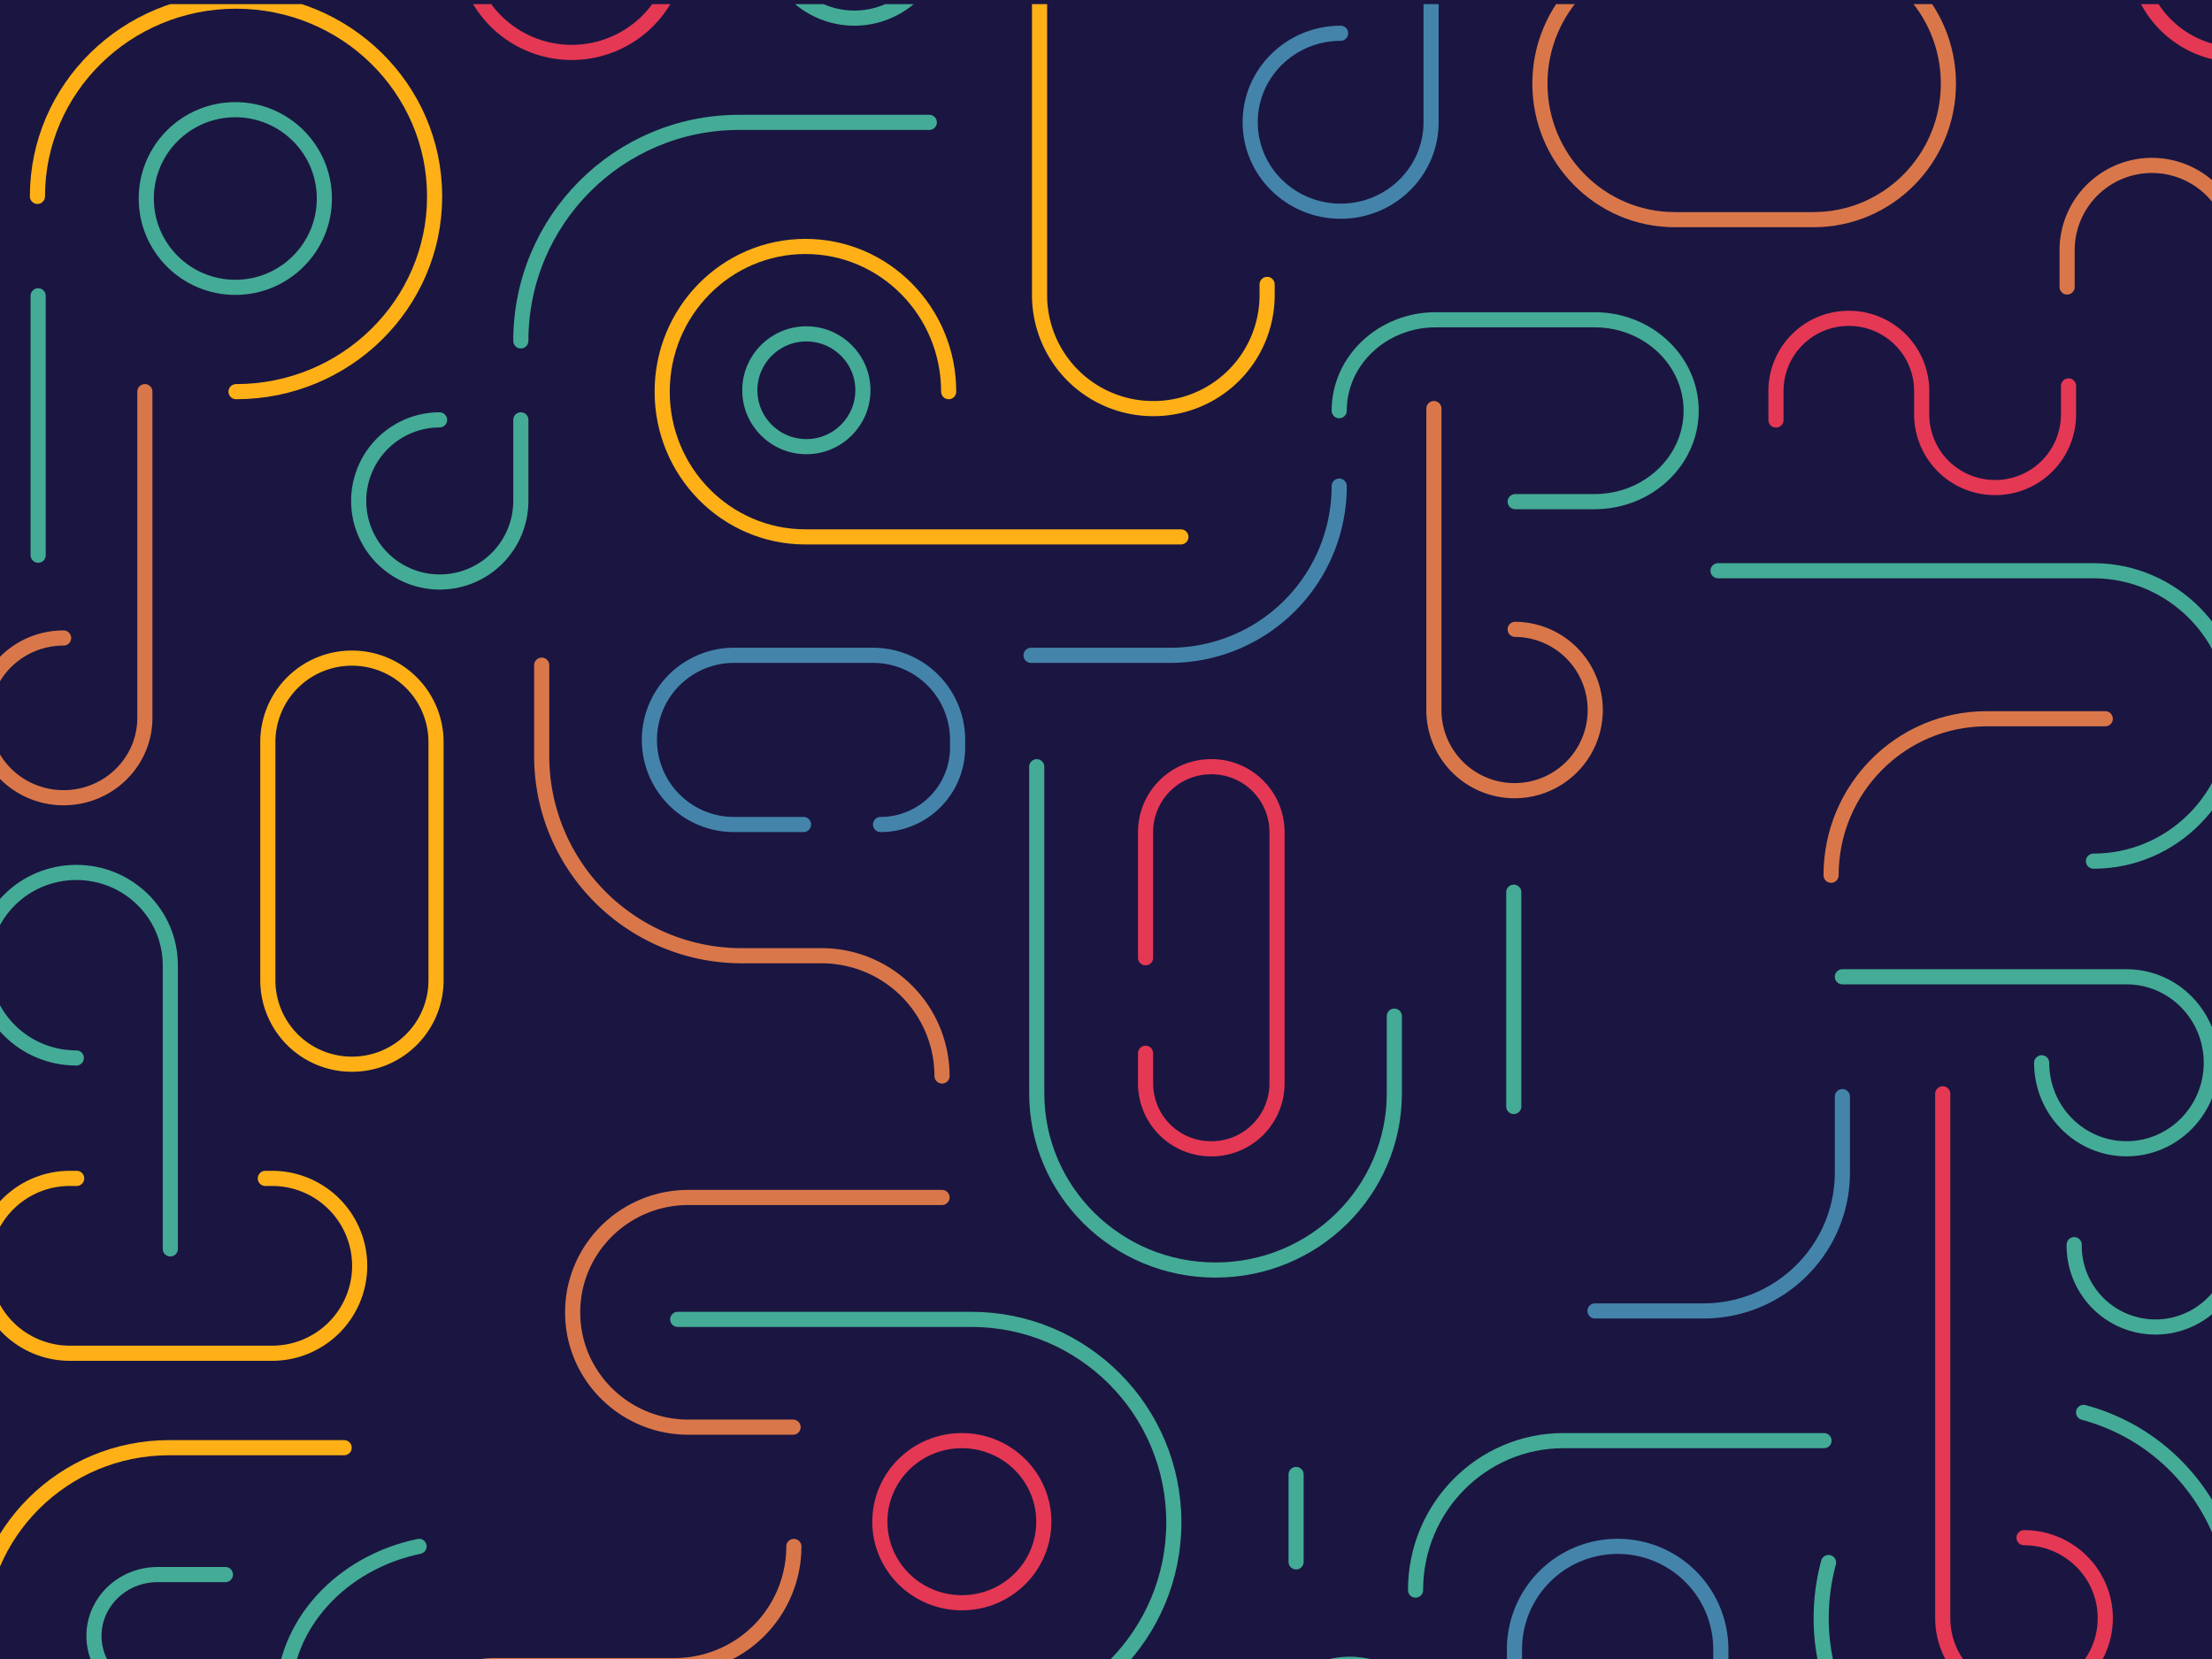 <svg xmlns="http://www.w3.org/2000/svg" width="1600" height="1200"><defs><clipPath id="a"><path transform="translate(5069 -6834)" fill="#060039" d="M0 0h1600v1197H0z"/></clipPath></defs><path d="M0 0h1600v1200H0Z" fill="#1a1641"/><g transform="translate(-5069 6837)" clip-path="url(#a)"><g transform="translate(5051.1 -6955.5)" fill="none" stroke-linecap="round" stroke-linejoin="round" stroke-miterlimit="10" stroke-width="10.95"><path d="M1635.79 1018.8a58.79 58.79 0 1 1-117.57 0" stroke="#44ab96"/><path d="M1635.79 158.07a73.94 73.94 0 0 1 0-147.87" stroke="#e53855"/><path d="M574.57 70.27a61.34 61.34 0 0 0 122.68 0V1.02" stroke="#44ab96"/><path d="M140.3 1439.97c-76.36 0-138.26-61.4-138.26-137.16s61.9-137.16 138.26-137.16h126.54" stroke="#ffb017"/><path d="M131.87 1346.15c-25.4 0-46-19.86-46-44.36s20.6-44.36 46-44.36h49.09M271.95 1.02H71.18C31.87 1.02 0 32.07 0 70.37" stroke="#44ab96"/><path d="M1143 3.06h257.38a91.01 91.01 0 0 1 91.25 90.76" stroke="#4484ab"/><path d="M1635.79 471.15V299.5a61.34 61.34 0 0 0-122.69 0v26.57" stroke="#da774a"/><ellipse cx="40.9" cy="40.79" rx="40.9" ry="40.79" transform="translate(560.26 360)" stroke="#44ab96"/><ellipse cx="59.3" cy="58.64" rx="59.3" ry="58.64" transform="translate(654.32 1160.55)" stroke="#e53855"/><ellipse cx="64.41" cy="64.25" rx="64.41" ry="64.25" transform="translate(123.7 197.84)" stroke="#44ab96"/><path d="M188.63 401.8c79.33 0 143.64-63.23 143.64-141.24s-64.3-141.24-143.64-141.24S44.98 182.55 44.98 260.56" stroke="#ffb017"/><path d="M1340.54 1248.72c-21.82 81.4 25.39 164.75 105.44 186.2s162.66-27.18 184.48-108.58-25.39-164.75-105.44-186.19M335.85 422.2a58.64 58.64 0 1 0 58.78 58.64V422.2" stroke="#44ab96"/><path d="M353.74 79.04a77.7 77.7 0 1 0 77.7-78.02h-77.7" stroke="#e53855"/><path d="M73.1 883.75c-37.55 0-67.99-30.04-67.99-67.1s30.44-67.09 67.99-67.09 67.99 30.04 67.99 67.1v205.2M1494.69 887.24c0 34.35 27.47 62.2 61.35 62.2s61.35-27.85 61.35-62.2-27.46-62.21-61.34-62.21h-205.5" stroke="#44ab96"/><path d="M987.6 142.56c-36.13 0-65.42 28.81-65.42 64.35s29.3 64.36 65.43 64.36 65.43-28.81 65.43-64.35V0" stroke="#4484ab"/><path d="M935.38 1380.82a58.83 58.83 0 1 1 58.83 59.16h-93.5" stroke="#44ab96"/><path d="M1113.87 573.72a58.35 58.35 0 1 1-58.79 58.35V414.04M63.9 579.98c-32.47 0-58.79 25.86-58.79 57.76s26.32 57.77 58.79 57.77 58.78-25.86 58.78-57.77V401.81" stroke="#da774a"/><path d="M704.1 401.8c0-58-46.39-105.04-103.61-105.04S496.87 343.8 496.87 401.81s46.4 105.04 103.62 105.04h271.59" stroke="#ffb017"/><path d="M1532.16 741.4c57.24 0 103.63-47.03 103.63-105.04s-46.39-105.04-103.63-105.04h-271.58" stroke="#44ab96"/><path d="M1131.76 178.98c0-54.36 43.7-98.41 97.6-98.41h100.27c53.9 0 97.6 44.05 97.6 98.4h0c0 54.36-43.7 98.42-97.6 98.42h-100.27c-53.9 0-97.6-44.06-97.6-98.41Z" stroke="#da774a"/><path d="M272.46 888.26a60.7 60.7 0 0 1-60.83-60.58V655.13a60.7 60.7 0 0 1 60.83-60.58h0a60.7 60.7 0 0 1 60.83 60.58v172.55a60.7 60.7 0 0 1-60.83 60.58Z" stroke="#ffb017"/><path d="M846.52 811.26v-91.1a47.31 47.31 0 0 1 47.54-47.08h0a47.31 47.31 0 0 1 47.54 47.08v182.2a47.31 47.31 0 0 1-47.54 47.09h0a47.31 47.31 0 0 1-47.54-47.09v-22" stroke="#e53855"/><path d="M934.44 324.23v7.94a82.09 82.09 0 0 1-82.3 81.87h0a82.09 82.09 0 0 1-82.3-81.87V82.9a82.09 82.09 0 0 1 82.3-81.87h0a82.09 82.09 0 0 1 82.3 81.87v2.45M73.35 970.86h-4.91A63.28 63.28 0 0 0 5.1 1034.1h0a63.28 63.28 0 0 0 63.33 63.23h146.32a63.28 63.28 0 0 0 63.32-63.23h0a63.28 63.28 0 0 0-63.32-63.23h-4.92" stroke="#ffb017"/><path d="M767.8 673.08V909.3c0 70.61 57.9 127.85 129.33 127.85s129.33-57.24 129.33-127.85V853.5M508.12 1072.84h212.45c80.85 0 146.4 65.75 146.4 146.86s-65.55 146.85-146.4 146.85h-63.91" stroke="#44ab96"/><path d="M599.1 714.89h-50.28a61.19 61.19 0 1 1 0-122.38H649.4a61.17 61.17 0 0 1 61.16 61.19v5.44a55.74 55.74 0 0 1-55.72 55.75" stroke="#4484ab"/><path d="M1113.87 481.35h57.44c38.57 0 69.85-29.45 69.85-65.78s-31.28-65.77-69.85-65.77h-114.88c-38.57 0-69.85 29.45-69.85 65.77M690.1 207.02H552.4c-87.13 0-157.77 70.78-157.77 158.07" stroke="#44ab96"/><path d="M1481.92 1230.75c32.47 0 58.79 26.07 58.79 58.21s-26.32 58.21-58.79 58.21-58.78-26.07-58.78-58.2v-379.3" stroke="#e53855"/><path d="M1041.8 1268.65c0-59.7 47.89-108.1 106.97-108.1h188.49" stroke="#44ab96"/><path d="M763.7 592.51h100.58a122.34 122.34 0 0 0 122.3-122.38M1350.55 911.71v54.82c0 55.33-44.98 100.2-100.47 100.2h-78.45" stroke="#4484ab"/><path d="M1540.7 638.4h-85.88c-62.1 0-112.45 50.69-112.45 113.2" stroke="#da774a"/><path d="M222.88 1439.97v-92.92c0-53.5 41.89-98.32 98.14-110.02M45.5 332.46V520.1M445.75 1439.47h387.48M1112.85 763.84v155.01M955.4 1185.02v63.23" stroke="#44ab96"/><path d="M1514.13 397.65v20.68a52.97 52.97 0 0 1-53.1 52.82h0a52.97 52.97 0 0 1-53.12-52.82v-17.14a52.56 52.56 0 0 0-52.7-52.41h0a52.57 52.57 0 0 0-52.71 52.41v21.1" stroke="#e53855"/><path d="M1113.36 1311.44a74.53 74.53 0 0 1 74.63-74.4h0a74.53 74.53 0 0 1 74.63 74.42v54.1a74.53 74.53 0 0 1-74.63 74.41h0a74.53 74.53 0 0 1-74.63-74.42Z" stroke="#4484ab"/><g stroke="#da774a"><path d="M409.73 599.65v65.56c0 79.85 64.81 144.59 144.78 144.59h57.67a87.12 87.12 0 0 1 87.12 87h0M699.3 984.66H515.85c-46.24 0-83.73 37.2-83.73 83.08s37.49 83.07 83.73 83.07h75.71M386.3 1439.97h-10.95a58.34 58.34 0 1 1 0-116.68H505.8a86.26 86.26 0 0 0 86.32-86.2"/></g></g></g></svg>